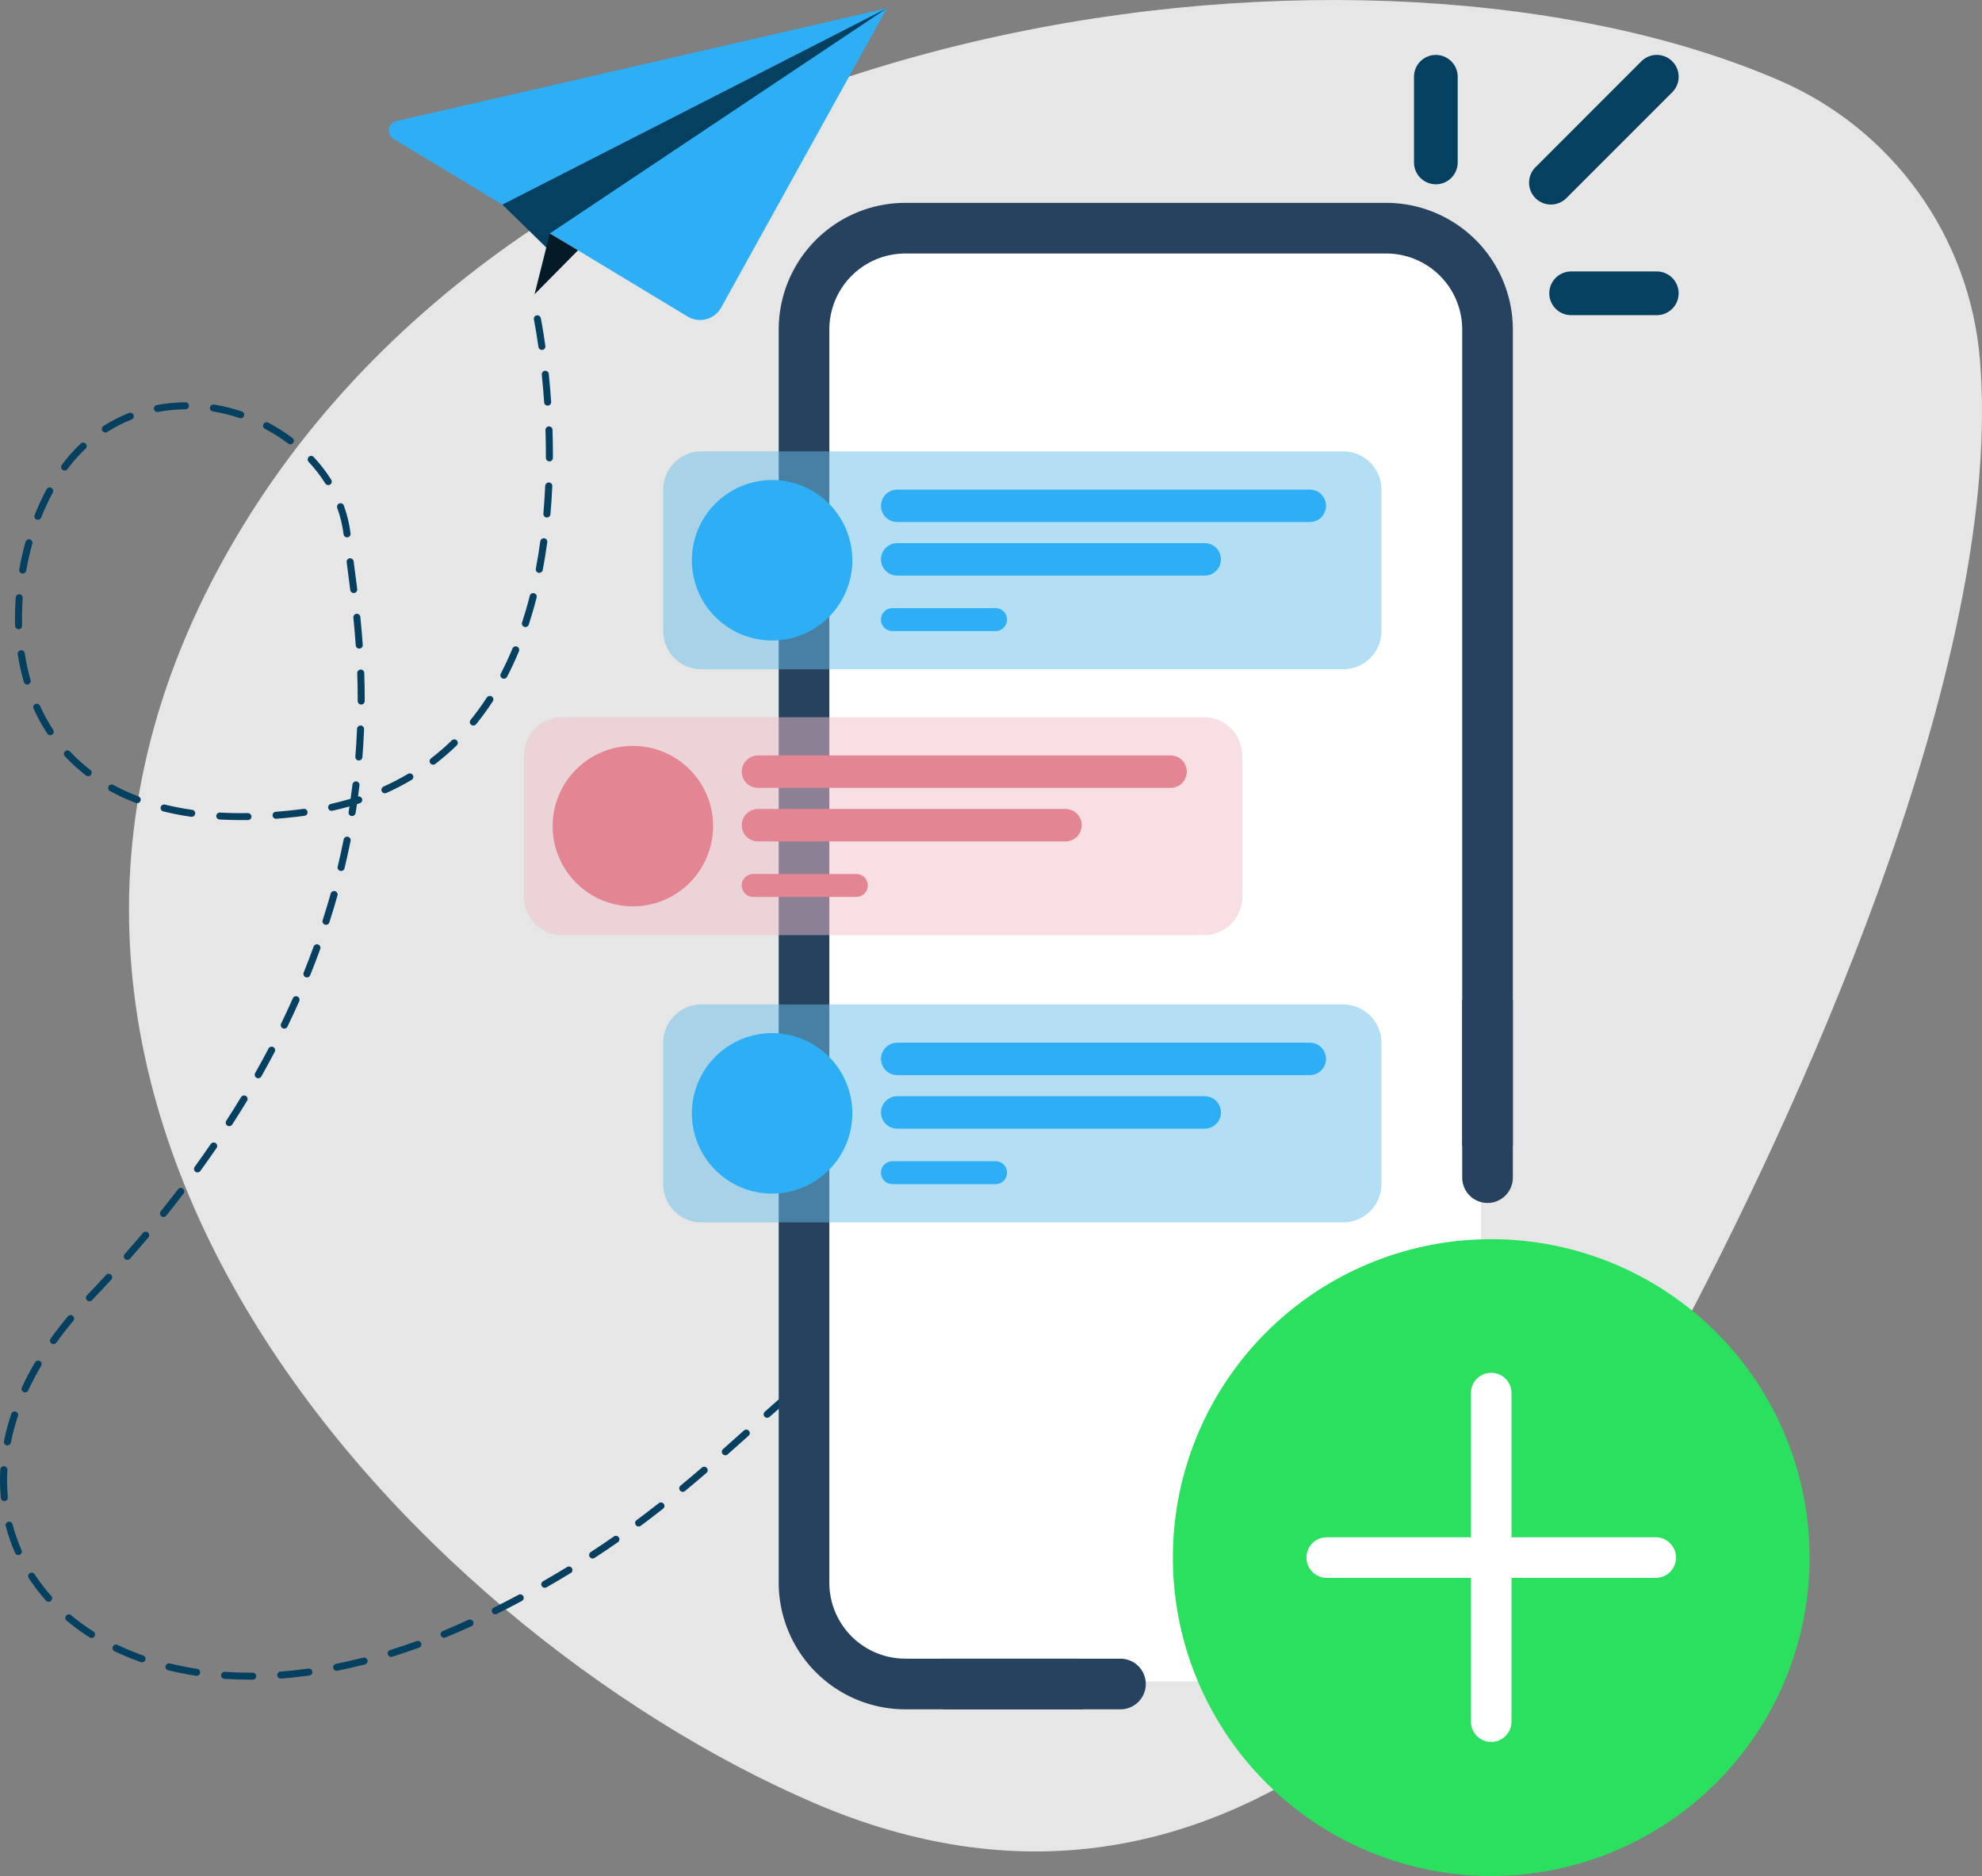 <svg xmlns="http://www.w3.org/2000/svg" xmlns:xlink="http://www.w3.org/1999/xlink" width="183.192" height="173.371" viewBox="0 0 183.192 173.371">
  <rect x="0" y="0" width="183.192" height="173.371" fill="#808080" stroke="none"/>
  <defs>
    <clipPath id="clip-path">
      <rect id="Rectangle_31690" data-name="Rectangle 31690" width="171.27" height="171.1" fill="#e6e6e6"/>
    </clipPath>
    <clipPath id="clip-path-2">
      <path id="Path_62256" data-name="Path 62256" d="M154.058,122.639c12.118-22.984,29.672-62.744,27.4-89.511A30.883,30.883,0,0,0,162.878,7.407C125.655-8.653,51.611-.074,21.542,47.6c-33.219,52.663,14.795,102.972,52.186,119.029S138.279,152.567,154.058,122.639Z" transform="translate(-10.388 0.004)" fill="#e6e6e6" clip-rule="evenodd"/>
    </clipPath>
    <clipPath id="clip-path-3">
      <path id="Path_62258" data-name="Path 62258" d="M20.434,453.71a.324.324,0,0,0,.3.345c.78.053,1.583.08,2.387.08h.238a.323.323,0,1,0,0-.647h0c-.871.005-1.736-.021-2.577-.078h-.019a.326.326,0,0,0-.328.3m8.069-.6c-.859.12-1.723.213-2.567.276a.323.323,0,0,0,.024.646h.025c.858-.065,1.736-.159,2.608-.281a.323.323,0,1,0-.09-.64m-13.2-.234a.323.323,0,0,0,.238.391c.836.2,1.7.375,2.581.508a.319.319,0,0,0,.049,0,.323.323,0,0,0,.048-.643c-.858-.13-1.707-.3-2.524-.5a.327.327,0,0,0-.394.237m18.267-.771c-.841.215-1.689.408-2.52.574a.323.323,0,0,0,.128.634c.843-.168,1.7-.363,2.555-.581a.323.323,0,0,0-.081-.636.329.329,0,0,0-.081.01m-23.139-1.025a.322.322,0,0,0,.152.432,24.3,24.3,0,0,0,2.435,1.006.326.326,0,0,0,.415-.2.323.323,0,0,0-.2-.413,23.669,23.669,0,0,1-2.369-.979.326.326,0,0,0-.435.151m28.078-.5c-.816.3-1.64.572-2.451.824a.323.323,0,0,0,.1.632.326.326,0,0,0,.1-.015c.821-.254,1.655-.535,2.48-.834a.323.323,0,1,0-.223-.607m4.784-1.968c-.788.363-1.586.711-2.371,1.035a.324.324,0,0,0,.249.6c.794-.327,1.6-.678,2.4-1.045a.322.322,0,0,0,.158-.429.327.327,0,0,0-.432-.157m-37.182-.388a.322.322,0,0,0,.038.455,20.151,20.151,0,0,0,2.128,1.558.327.327,0,0,0,.45-.1.322.322,0,0,0-.1-.447,19.487,19.487,0,0,1-2.059-1.507.327.327,0,0,0-.459.038m41.813-1.923c-.751.4-1.524.8-2.3,1.187a.322.322,0,0,0-.144.434.326.326,0,0,0,.437.144c.779-.389,1.558-.792,2.314-1.2a.322.322,0,0,0,.132-.438.327.327,0,0,0-.441-.132m-45.177-2a.322.322,0,0,0-.1.447,17.316,17.316,0,0,0,1.6,2.095.327.327,0,0,0,.459.027.322.322,0,0,0,.027-.456A16.656,16.656,0,0,1,3.2,444.392a.327.327,0,0,0-.45-.1m49.666-.567c-.73.446-1.479.888-2.226,1.315a.322.322,0,0,0-.12.441.327.327,0,0,0,.444.119c.752-.43,1.507-.875,2.242-1.324a.322.322,0,0,0,.107-.445.327.327,0,0,0-.448-.106M56.74,440.9c-.7.491-1.424.977-2.142,1.445a.322.322,0,0,0-.093.448.327.327,0,0,0,.451.092c.723-.472,1.449-.962,2.158-1.456a.322.322,0,0,0,.079-.45.327.327,0,0,0-.453-.079M.763,439.542a.323.323,0,0,0-.234.394,16.271,16.271,0,0,0,.866,2.49.326.326,0,0,0,.429.166.322.322,0,0,0,.167-.426,15.633,15.633,0,0,1-.831-2.391.325.325,0,0,0-.4-.232m60.127-1.717c-.683.537-1.373,1.064-2.053,1.569a.322.322,0,0,0-.066.452.327.327,0,0,0,.455.066c.684-.508,1.38-1.039,2.067-1.58a.322.322,0,0,0,.053-.454.327.327,0,0,0-.457-.053m3.987-3.291c-.692.6-1.338,1.141-1.975,1.668a.322.322,0,0,0-.042.455.327.327,0,0,0,.458.042c.641-.53,1.29-1.078,1.985-1.677a.322.322,0,0,0,.033-.456.327.327,0,0,0-.459-.032M.029,434.71c-.019.34-.029.683-.029,1.02,0,.539.025,1.081.075,1.61a.325.325,0,0,0,.324.293H.43a.324.324,0,0,0,.294-.352c-.048-.51-.072-1.031-.072-1.55,0-.325.01-.656.028-.983a.324.324,0,0,0-.306-.341H.351a.323.323,0,0,0-.322.3m68.728-3.6q-.952.852-1.933,1.724a.322.322,0,0,0-.026.457.327.327,0,0,0,.46.026q.985-.872,1.936-1.726a.322.322,0,0,0,.024-.456.326.326,0,0,0-.46-.024M1.044,429.566A20.959,20.959,0,0,0,.366,432.1a.323.323,0,0,0,.256.38.331.331,0,0,0,.064.006.325.325,0,0,0,.319-.26,20.288,20.288,0,0,1,.657-2.459.323.323,0,0,0-.206-.409.327.327,0,0,0-.412.2m71.6-1.9c-.585.5-1.206,1.047-1.953,1.711a.322.322,0,0,0-.026.456.327.327,0,0,0,.459.026c.745-.661,1.363-1.2,1.945-1.7a.322.322,0,0,0,.033-.456.327.327,0,0,0-.459-.033m-69.4-2.856c-.452.765-.864,1.545-1.223,2.318a.322.322,0,0,0,.159.429.326.326,0,0,0,.432-.158c.35-.754.752-1.515,1.193-2.261a.324.324,0,0,0-.28-.487.326.326,0,0,0-.281.16m73.443-.424c-.667.5-1.336,1.029-2.044,1.606a.322.322,0,0,0-.045.455.327.327,0,0,0,.458.045c.7-.572,1.364-1.093,2.025-1.591a.322.322,0,0,0,.062-.453.327.327,0,0,0-.456-.062m4.31-2.933c-.728.441-1.466.916-2.193,1.412a.322.322,0,0,0-.084.449.327.327,0,0,0,.453.083c.718-.489,1.446-.958,2.164-1.393a.322.322,0,0,0,.109-.444.326.326,0,0,0-.447-.108m-74.714-.9c-.57.679-1.111,1.374-1.606,2.066a.322.322,0,0,0,.077.451A.327.327,0,0,0,5.2,423c.486-.678,1.016-1.36,1.576-2.026a.322.322,0,0,0-.041-.455.327.327,0,0,0-.458.041m79.329-1.536c-.791.36-1.58.747-2.344,1.151a.322.322,0,0,0-.135.437.327.327,0,0,0,.44.134c.753-.4,1.53-.779,2.309-1.133a.324.324,0,0,0-.271-.588m4.866-1.89c-.833.273-1.661.568-2.459.878a.323.323,0,0,0,.118.625.327.327,0,0,0,.118-.022c.788-.305,1.6-.6,2.427-.866a.323.323,0,0,0-.1-.63.327.327,0,0,0-.1.016m-80.673-.4c-.578.627-1.174,1.262-1.772,1.885a.322.322,0,0,0,.011.457.327.327,0,0,0,.46-.011c.6-.627,1.2-1.265,1.781-1.9a.322.322,0,0,0-.021-.457.327.327,0,0,0-.46.021m85.705-.984c-.861.2-1.713.41-2.532.634a.323.323,0,0,0,.173.623c.81-.222,1.653-.434,2.5-.628a.323.323,0,0,0-.073-.638.327.327,0,0,0-.073.008m-82.286-2.9c-.549.651-1.117,1.31-1.688,1.958a.322.322,0,0,0,.03.456.327.327,0,0,0,.459-.03c.574-.652,1.146-1.314,1.7-1.969a.322.322,0,0,0-.041-.455.327.327,0,0,0-.458.04m3.236-4.03c-.517.676-1.053,1.36-1.594,2.034a.322.322,0,0,0,.051.454.327.327,0,0,0,.457-.051c.544-.678,1.084-1.366,1.6-2.046a.322.322,0,0,0-.062-.453.327.327,0,0,0-.456.062m3.03-4.183c-.481.7-.981,1.412-1.488,2.111a.322.322,0,0,0,.074.451.327.327,0,0,0,.454-.074c.51-.7,1.013-1.418,1.5-2.125a.322.322,0,0,0-.086-.449.327.327,0,0,0-.452.086m2.8-4.338c-.44.727-.9,1.464-1.368,2.188a.324.324,0,0,0,.274.5.326.326,0,0,0,.274-.149c.471-.73.934-1.471,1.378-2.2a.322.322,0,0,0-.111-.444.327.327,0,0,0-.447.11m2.537-4.492c-.395.752-.81,1.514-1.234,2.265a.322.322,0,0,0,.125.44.327.327,0,0,0,.443-.124c.428-.757.846-1.525,1.244-2.283a.322.322,0,0,0-.138-.436.326.326,0,0,0-.439.137m2.247-4.64c-.345.778-.71,1.565-1.085,2.338a.322.322,0,0,0,.152.431.326.326,0,0,0,.434-.151c.378-.78.746-1.573,1.094-2.358a.325.325,0,0,0-.3-.454.326.326,0,0,0-.3.193m1.926-4.779c-.29.8-.6,1.609-.921,2.406a.323.323,0,0,0,.181.42.326.326,0,0,0,.423-.18c.324-.8.637-1.62.929-2.427a.325.325,0,0,0-.612-.219m1.578-4.9c-.231.82-.481,1.649-.743,2.465a.323.323,0,0,0,.211.406.326.326,0,0,0,.409-.209c.265-.824.518-1.661.751-2.488a.323.323,0,0,0-.226-.4.329.329,0,0,0-.087-.012.325.325,0,0,0-.314.236m1.2-5c-.167.836-.354,1.681-.554,2.514a.325.325,0,0,0,.633.15c.2-.84.39-1.694.56-2.538a.323.323,0,0,0-.256-.38.327.327,0,0,0-.383.254M19.989,374.3a.324.324,0,0,0,.307.341c.652.036,1.328.055,2.009.055q.3,0,.615,0a.324.324,0,0,0,.32-.329.328.328,0,0,0-.331-.318c-.884.014-1.746,0-2.577-.049h-.02a.323.323,0,0,0-.324.305m8.071-.646q-.342.047-.69.087c-.635.074-1.267.135-1.88.182a.323.323,0,0,0,.025.645h.025c.621-.048,1.262-.11,1.9-.184q.355-.041.7-.089a.323.323,0,0,0-.045-.644l-.044,0m-13.2-.157a.323.323,0,0,0,.237.392,26.247,26.247,0,0,0,2.585.5.314.314,0,0,0,.046,0,.323.323,0,0,0,.046-.643,25.57,25.57,0,0,1-2.52-.484.326.326,0,0,0-.394.236m-4.812-1.926a.322.322,0,0,0,.128.439,19.133,19.133,0,0,0,2.4,1.1.326.326,0,0,0,.42-.187.323.323,0,0,0-.188-.417,18.466,18.466,0,0,1-2.32-1.061.327.327,0,0,0-.442.127m22.543-.173c-.053.44-.11.882-.173,1.324-.594.177-1.206.337-1.826.476a.323.323,0,1,0,.144.631c.534-.12,1.062-.255,1.579-.4q-.04.261-.081.521a.323.323,0,0,0,.27.37.329.329,0,0,0,.052,0,.325.325,0,0,0,.321-.273q.066-.413.127-.829l.266-.086a.323.323,0,0,0,.207-.408.326.326,0,0,0-.373-.216q.071-.519.132-1.035a.324.324,0,0,0-.285-.359l-.039,0a.324.324,0,0,0-.323.285m5.135-.978a22.594,22.594,0,0,1-2.27,1.177.323.323,0,0,0,.134.618.327.327,0,0,0,.134-.029,23.3,23.3,0,0,0,2.336-1.211.322.322,0,0,0,.112-.443.327.327,0,0,0-.446-.112m-31.7-2.087a.322.322,0,0,0-.018.457,15.984,15.984,0,0,0,1.956,1.779.324.324,0,1,0,.4-.511,15.335,15.335,0,0,1-1.876-1.707.327.327,0,0,0-.46-.018m35.75-1.014a21.61,21.61,0,0,1-1.93,1.671.322.322,0,0,0-.059.453.327.327,0,0,0,.457.059,22.284,22.284,0,0,0,1.988-1.721.322.322,0,0,0,0-.457.327.327,0,0,0-.46,0M33,366.27c-.035.856-.087,1.72-.155,2.569a.324.324,0,0,0,.3.348h.026a.325.325,0,0,0,.324-.3c.069-.857.122-1.73.157-2.594a.324.324,0,0,0-.312-.336h-.013a.325.325,0,0,0-.325.31m-29.736-2.3a.322.322,0,0,0-.164.427,16.722,16.722,0,0,0,1.27,2.312.327.327,0,0,0,.45.094.322.322,0,0,0,.094-.447,16.087,16.087,0,0,1-1.221-2.223.326.326,0,0,0-.43-.163m41.732-.6a24.118,24.118,0,0,1-1.5,2.065.322.322,0,0,0,.048.455.327.327,0,0,0,.458-.048,24.733,24.733,0,0,0,1.545-2.12.324.324,0,0,0-.273-.5.325.325,0,0,0-.274.148m-11.667-2.582a.324.324,0,0,0-.314.334c.027.8.041,1.6.041,2.392v.182a.324.324,0,0,0,.324.324h0a.324.324,0,0,0,.325-.322v-.184c0-.795-.014-1.607-.042-2.414a.324.324,0,0,0-.327-.312h-.009M1.912,359a.324.324,0,0,0-.273.368A20.377,20.377,0,0,0,2.2,361.93a.325.325,0,0,0,.626-.177,19.73,19.73,0,0,1-.539-2.485.325.325,0,0,0-.321-.275.321.321,0,0,0-.05,0m45.452-.155c-.333.8-.7,1.582-1.081,2.321a.322.322,0,0,0,.14.436.326.326,0,0,0,.439-.139c.393-.755.765-1.553,1.1-2.372a.323.323,0,0,0-.177-.422.326.326,0,0,0-.425.176m-14.411-3.21a.324.324,0,0,0-.292.354c.089.887.161,1.727.219,2.567a.325.325,0,0,0,.324.3h.023a.324.324,0,0,0,.3-.345c-.059-.847-.131-1.693-.221-2.587a.326.326,0,0,0-.324-.291l-.032,0m-31.5-1.5c-.044.607-.067,1.219-.067,1.818,0,.267,0,.537.013.8a.324.324,0,0,0,.325.312h.011a.324.324,0,0,0,.314-.334c-.009-.258-.013-.521-.013-.78,0-.583.022-1.179.065-1.771a.324.324,0,0,0-.3-.346H1.781a.325.325,0,0,0-.326.3m47.514-.161c-.214.842-.455,1.671-.715,2.465a.325.325,0,0,0,.619.2c.264-.807.509-1.65.727-2.506a.323.323,0,0,0-.236-.393.326.326,0,0,0-.4.234M32.323,350.5a.324.324,0,0,0-.282.361q.052.4.109.837c.07.539.146,1.116.221,1.728a.325.325,0,0,0,.323.284l.04,0a.324.324,0,0,0,.283-.36c-.076-.613-.151-1.191-.222-1.732q-.056-.434-.108-.835a.324.324,0,0,0-.322-.283l-.042,0M2.361,348.98c-.235.836-.431,1.695-.582,2.553a.323.323,0,0,0,.264.374.326.326,0,0,0,.377-.263c.148-.837.339-1.675.568-2.49a.325.325,0,0,0-.627-.174m47.578-.053c-.118.861-.257,1.715-.414,2.537a.323.323,0,0,0,.259.378.336.336,0,0,0,.061.006.325.325,0,0,0,.319-.263c.159-.833.3-1.7.42-2.571a.324.324,0,0,0-.279-.364l-.043,0a.325.325,0,0,0-.323.28m-18.57-3.5a.323.323,0,0,0-.2.414,11.1,11.1,0,0,1,.585,2.438.325.325,0,0,0,.323.285l.04,0a.324.324,0,0,0,.284-.36,11.746,11.746,0,0,0-.619-2.58.326.326,0,0,0-.416-.195M4.306,344.116A22.683,22.683,0,0,0,3.2,346.5a.323.323,0,0,0,.183.42.329.329,0,0,0,.12.023.326.326,0,0,0,.3-.2,22.027,22.027,0,0,1,1.075-2.313.322.322,0,0,0-.133-.438.327.327,0,0,0-.441.132m46.088-.314c-.039.867-.1,1.731-.169,2.569a.324.324,0,0,0,.3.35h.029a.325.325,0,0,0,.324-.3c.074-.847.132-1.721.171-2.6a.324.324,0,0,0-.311-.337h-.011a.326.326,0,0,0-.328.309M28.54,341.13a.322.322,0,0,0-.017.457,13.239,13.239,0,0,1,1.544,2,.327.327,0,0,0,.448.1.322.322,0,0,0,.1-.445,13.9,13.9,0,0,0-1.619-2.1.327.327,0,0,0-.46-.017M7.467,339.9q-.159.149-.316.3a14.456,14.456,0,0,0-1.44,1.678.324.324,0,0,0,.262.514.326.326,0,0,0,.263-.132,13.8,13.8,0,0,1,1.375-1.6q.15-.149.3-.292a.322.322,0,0,0,.014-.457.327.327,0,0,0-.46-.014m43.268-1.585a.324.324,0,0,0-.315.334c.024.757.037,1.517.037,2.261q0,.156,0,.314a.324.324,0,0,0,.324.325h0a.324.324,0,0,0,.325-.322q0-.159,0-.316c0-.75-.013-1.518-.037-2.282a.324.324,0,0,0-.321-.313h-.015M24.349,338.1a.322.322,0,0,0,.136.437,15.7,15.7,0,0,1,2.15,1.359.324.324,0,1,0,.393-.515,16.361,16.361,0,0,0-2.239-1.415.327.327,0,0,0-.44.135m-12.421-1.033a13.909,13.909,0,0,0-2.367,1.21.322.322,0,0,0-.1.447.327.327,0,0,0,.45.1,13.241,13.241,0,0,1,2.256-1.153.323.323,0,0,0-.12-.624.327.327,0,0,0-.12.023m7.475-.517a.323.323,0,0,0,.268.372,15.848,15.848,0,0,1,2.472.615.326.326,0,0,0,.413-.2.323.323,0,0,0-.2-.41,16.5,16.5,0,0,0-2.574-.641.333.333,0,0,0-.054,0,.324.324,0,0,0-.32.271m-2.273-.475a14.811,14.811,0,0,0-2.646.254.323.323,0,1,0,.122.635,14.154,14.154,0,0,1,2.529-.243.323.323,0,1,0,0-.647Zm33.233-2.914a.324.324,0,0,0-.291.354c.087.848.161,1.712.219,2.567a.325.325,0,0,0,.324.3h.022a.324.324,0,0,0,.3-.344c-.058-.863-.133-1.734-.22-2.589a.324.324,0,0,0-.323-.29l-.034,0m-.762-5.12a.324.324,0,0,0-.254.381c0,.009.195.952.416,2.535a.325.325,0,0,0,.322.279.339.339,0,0,0,.045,0,.324.324,0,0,0,.277-.365c-.225-1.605-.415-2.537-.423-2.576a.325.325,0,0,0-.319-.259.33.33,0,0,0-.065.007" transform="translate(0 -328.032)" fill="#054060"/>
    </clipPath>
    <clipPath id="clip-path-4">
      <rect id="Rectangle_31695" data-name="Rectangle 31695" width="172.192" height="171.1" fill="none"/>
    </clipPath>
    <clipPath id="clip-path-5">
      <rect id="Rectangle_31720" data-name="Rectangle 31720" width="67.855" height="139.219" fill="none"/>
    </clipPath>
    <clipPath id="clip-path-6">
      <rect id="Rectangle_31706" data-name="Rectangle 31706" width="66.388" height="20.143" fill="#6abdea"/>
    </clipPath>
    <clipPath id="clip-path-7">
      <path id="Path_62276" data-name="Path 62276" d="M837.738,784.088H897.05a3.538,3.538,0,0,1,3.538,3.538v13.067a3.538,3.538,0,0,1-3.538,3.538H837.738a3.538,3.538,0,0,1-3.538-3.538V787.626a3.538,3.538,0,0,1,3.538-3.538" transform="translate(-834.2 -784.088)" fill="#6abdea" clip-rule="evenodd"/>
    </clipPath>
    <clipPath id="clip-path-8">
      <path id="Path_62277" data-name="Path 62277" d="M859.7,817.026a7.416,7.416,0,1,0,7.416-7.422,7.419,7.419,0,0,0-7.416,7.422" transform="translate(-859.697 -809.605)" fill="#2daef5"/>
    </clipPath>
    <clipPath id="clip-path-9">
      <path id="Path_62278" data-name="Path 62278" d="M1029.482,818.111a1.5,1.5,0,0,0,0,3h38.136a1.5,1.5,0,0,0,0-3Z" transform="translate(-1027.98 -818.111)" fill="#2daef5"/>
    </clipPath>
    <clipPath id="clip-path-10">
      <path id="Path_62279" data-name="Path 62279" d="M1029.482,865.742a1.5,1.5,0,0,0,0,3h28.425a1.5,1.5,0,0,0,0-3Z" transform="translate(-1027.98 -865.742)" fill="#2daef5"/>
    </clipPath>
    <clipPath id="clip-path-11">
      <rect id="Rectangle_31712" data-name="Rectangle 31712" width="11.653" height="2.12" fill="#2daef5"/>
    </clipPath>
    <clipPath id="clip-path-12">
      <path id="Path_62280" data-name="Path 62280" d="M1029.04,923.58h9.533a1.06,1.06,0,0,1,0,2.12h-9.533a1.06,1.06,0,0,1,0-2.12" transform="translate(-1027.98 -923.58)" fill="#2daef5" clip-rule="evenodd"/>
    </clipPath>
    <clipPath id="clip-path-20">
      <rect id="Rectangle_31706-3" data-name="Rectangle 31706" width="66.388" height="20.143" fill="#ccc"/>
    </clipPath>
    <clipPath id="clip-path-21">
      <path id="Path_62276-3" data-name="Path 62276" d="M837.738,784.088H897.05a3.538,3.538,0,0,1,3.538,3.538v13.067a3.538,3.538,0,0,1-3.538,3.538H837.738a3.538,3.538,0,0,1-3.538-3.538V787.626a3.538,3.538,0,0,1,3.538-3.538" transform="translate(-834.2 -784.088)" fill="#f1bfc9" clip-rule="evenodd"/>
    </clipPath>
    <clipPath id="clip-path-22">
      <path id="Path_62277-3" data-name="Path 62277" d="M859.7,817.026a7.416,7.416,0,1,0,7.416-7.422,7.419,7.419,0,0,0-7.416,7.422" transform="translate(-859.697 -809.605)" fill="#e48593"/>
    </clipPath>
    <clipPath id="clip-path-23">
      <path id="Path_62278-3" data-name="Path 62278" d="M1029.482,818.111a1.5,1.5,0,0,0,0,3h38.136a1.5,1.5,0,0,0,0-3Z" transform="translate(-1027.98 -818.111)" fill="#e48593"/>
    </clipPath>
    <clipPath id="clip-path-24">
      <path id="Path_62279-3" data-name="Path 62279" d="M1029.482,865.742a1.5,1.5,0,0,0,0,3h28.425a1.5,1.5,0,0,0,0-3Z" transform="translate(-1027.98 -865.742)" fill="#e48593"/>
    </clipPath>
    <clipPath id="clip-path-25">
      <rect id="Rectangle_31712-3" data-name="Rectangle 31712" width="11.653" height="2.12" fill="#e48593"/>
    </clipPath>
    <clipPath id="clip-path-26">
      <path id="Path_62280-3" data-name="Path 62280" d="M1029.04,923.58h9.533a1.06,1.06,0,0,1,0,2.12h-9.533a1.06,1.06,0,0,1,0-2.12" transform="translate(-1027.98 -923.58)" fill="#e48593" clip-rule="evenodd"/>
    </clipPath>
    <clipPath id="clip-path-27">
      <path id="Path_62270" data-name="Path 62270" d="M523.211,221.228l4.33-5.577-7.306-2.706Z" transform="translate(-520.234 -212.946)" fill="none"/>
    </clipPath>
    <clipPath id="clip-path-28">
      <path id="Path_62271" data-name="Path 62271" d="M402.644,19.063a.893.893,0,0,0-.262,1.634l27.19,16.424a2.227,2.227,0,0,0,3.1-.828L447.99,8.635Z" transform="translate(-401.951 -8.635)" fill="#2daef5"/>
    </clipPath>
    <clipPath id="clip-path-29">
      <path id="Path_62272" data-name="Path 62272" d="M520.268,26.775l5.108,5-.728-2.332L555.8,8.635Z" transform="translate(-520.268 -8.635)" fill="none"/>
    </clipPath>
    <clipPath id="clip-path-30">
      <path id="Path_62273" data-name="Path 62273" d="M553.761,248.57l4.015-4.058-2.609-1.56Z" transform="translate(-553.761 -242.952)" fill="#031a27"/>
    </clipPath>
  </defs>
  <g id="Group_78008" data-name="Group 78008" transform="translate(-1284.904 -370.142)">
    <g id="Group_78005" data-name="Group 78005" transform="translate(1295.904 370.143)">
      <g id="Group_77980" data-name="Group 77980">
        <g id="Group_77933" data-name="Group 77933" transform="translate(0 0)">
          <g id="Group_78004" data-name="Group 78004">
            <g id="Group_77926" data-name="Group 77926" transform="translate(0.922 0)">
              <g id="Group_77925" data-name="Group 77925">
                <g id="Group_77924" data-name="Group 77924" clip-path="url(#clip-path)">
                  <g id="Group_77923" data-name="Group 77923" transform="translate(0 0)">
                    <g id="Group_77922" data-name="Group 77922" clip-path="url(#clip-path-2)">
                      <rect id="Rectangle_31689" data-name="Rectangle 31689" width="270.67" height="271.434" transform="matrix(0.607, -0.795, 0.795, 0.607, -114.366, 112.176)" fill="#e6e6e6"/>
                    </g>
                  </g>
                </g>
              </g>
            </g>
          </g>
        </g>
        <g id="Group_77935" data-name="Group 77935" transform="translate(-11 29.125)">
          <g id="Group_77934" data-name="Group 77934" clip-path="url(#clip-path-3)">
            <rect id="Rectangle_31694" data-name="Rectangle 31694" width="95.937" height="126.103" transform="translate(0 0)" fill="#054060"/>
          </g>
        </g>
        <g id="Group_77937" data-name="Group 77937" transform="translate(0 0)">
          <g id="Group_77936" data-name="Group 77936" clip-path="url(#clip-path-4)">
            <path id="Path_62269" data-name="Path 62269" d="M1375.143,585.025v7.429h.09s.271-.09.271-.272l-.271-7.157Z" transform="translate(-1253.049 -533.083)" fill="#6b6e71"/>
            <g id="Group_78001" data-name="Group 78001" transform="translate(-6.637 -10.11)">
              <path id="Path_62267" data-name="Path 62267" d="M759.069,481.6H806.24a7.786,7.786,0,0,0,7.721-7.764V355.669a8.4,8.4,0,0,0-8.356-8.4H761.713c-7.622.125-9.731,4.361-9.731,9.785V474.472a7.107,7.107,0,0,0,7.087,7.126" transform="translate(-681.433 -316.098)" fill="#fff"/>
              <g id="Group_77996" data-name="Group 77996" transform="translate(67.611 28.858)">
                <g id="Group_77996-2" data-name="Group 77996" clip-path="url(#clip-path-5)">
                  <path id="Path_62289" data-name="Path 62289" d="M0,109c0,.032,0,.061,0,.092C0,109.061,0,109.03,0,109Z" transform="translate(0 18.52)" fill="#27425f"/>
                  <path id="Path_62290" data-name="Path 62290" d="M0,10.007H0c0-.019,0-.037,0-.056,0,.019,0,.037,0,.056" transform="translate(0 1.691)" fill="#27425f"/>
                  <path id="Path_62291" data-name="Path 62291" d="M58,10.007c0-.019,0-.037,0-.056C58,9.97,58,9.988,58,10.007Z" transform="translate(9.854 1.691)" fill="#27425f"/>
                  <path id="Path_62292" data-name="Path 62292" d="M54.63,0a11.833,11.833,0,0,1,1.194.061A11.5,11.5,0,0,0,54.63,0H10.173A11.5,11.5,0,0,0,8.979.061,11.833,11.833,0,0,1,10.173,0Z" transform="translate(1.526)" fill="#27425f"/>
                  <path id="Path_62293" data-name="Path 62293" d="M10.174,119.009a11.873,11.873,0,0,1-1.2-.061,11.542,11.542,0,0,0,1.2.061h0Z" transform="translate(1.525 20.21)" fill="#27425f"/>
                  <path id="Path_62294" data-name="Path 62294" d="M28.164,139.219c-.26-1.534-.526-4.68-.526-4.68H11.7A7.027,7.027,0,0,1,4.68,127.52V11.7A7.027,7.027,0,0,1,11.7,4.68H56.156A7.027,7.027,0,0,1,63.175,11.7V87.172a22.74,22.74,0,0,0,4.68-.007V11.7c0-.019,0-.037,0-.056A11.714,11.714,0,0,0,57.35.061,11.833,11.833,0,0,0,56.156,0H11.7A11.868,11.868,0,0,0,10.5.061,11.713,11.713,0,0,0,0,11.643c0,.019,0,.037,0,.056V127.52c0,.032,0,.062,0,.092a11.717,11.717,0,0,0,10.5,11.546,11.873,11.873,0,0,0,1.2.061Z" fill="#27425f"/>
                </g>
              </g>
              <path id="Rectangle_31721" data-name="Rectangle 31721" d="M0,0H16.379a2.34,2.34,0,0,1,2.34,2.34v0a2.34,2.34,0,0,1-2.34,2.34H0a0,0,0,0,1,0,0V0A0,0,0,0,1,0,0Z" transform="translate(82.82 163.398)" fill="#27425f"/>
              <path id="Rectangle_31722" data-name="Rectangle 31722" d="M0,0H16.379a2.34,2.34,0,0,1,2.34,2.34v0a2.34,2.34,0,0,1-2.34,2.34H0a0,0,0,0,1,0,0V0A0,0,0,0,1,0,0Z" transform="translate(135.466 102.562) rotate(90)" fill="#27425f"/>
              <g id="Group_77998" data-name="Group 77998" transform="translate(56.934 51.821)">
                <g id="Group_77986" data-name="Group 77986" opacity="0.5">
                  <g id="Group_77953" data-name="Group 77953">
                    <g id="Group_77952" data-name="Group 77952" clip-path="url(#clip-path-6)">
                      <g id="Group_77951" data-name="Group 77951" transform="translate(0 0)">
                        <g id="Group_77950" data-name="Group 77950" clip-path="url(#clip-path-7)">
                          <rect id="Rectangle_31705" data-name="Rectangle 31705" width="53.799" height="66.314" transform="translate(-9.334 13.855) rotate(-56.032)" fill="#6abdea"/>
                        </g>
                      </g>
                    </g>
                  </g>
                </g>
                <g id="Group_77958" data-name="Group 77958" transform="translate(2.648 2.651)">
                  <g id="Group_77957" data-name="Group 77957" clip-path="url(#clip-path-8)">
                    <rect id="Rectangle_31708" data-name="Rectangle 31708" width="20.597" height="20.594" transform="translate(-6.878 10.209) rotate(-56.032)" fill="#2daef5"/>
                  </g>
                </g>
                <g id="Group_77982" data-name="Group 77982" transform="translate(20.127 3.534)">
                  <g id="Group_77960" data-name="Group 77960">
                    <g id="Group_77959" data-name="Group 77959" clip-path="url(#clip-path-9)">
                      <rect id="Rectangle_31709" data-name="Rectangle 31709" width="25.477" height="35.797" transform="matrix(0.559, -0.829, 0.829, 0.559, -1.392, 2.066)" fill="#2daef5"/>
                    </g>
                  </g>
                  <g id="Group_77962" data-name="Group 77962" transform="translate(0 4.948)">
                    <g id="Group_77961" data-name="Group 77961" clip-path="url(#clip-path-10)">
                      <rect id="Rectangle_31710" data-name="Rectangle 31710" width="20.051" height="27.743" transform="translate(-1.392 2.066) rotate(-56.032)" fill="#2daef5"/>
                    </g>
                  </g>
                  <g id="Group_77984" data-name="Group 77984" transform="translate(0 10.955)" style="mix-blend-mode: normal;isolation: isolate">
                    <g id="Group_77966" data-name="Group 77966">
                      <g id="Group_77965" data-name="Group 77965" clip-path="url(#clip-path-11)">
                        <g id="Group_77964" data-name="Group 77964" transform="translate(0 0)">
                          <g id="Group_77963" data-name="Group 77963" clip-path="url(#clip-path-12)">
                            <rect id="Rectangle_31711" data-name="Rectangle 31711" width="8.27" height="10.849" transform="translate(-0.983 1.458) rotate(-56.032)" fill="#2daef5"/>
                          </g>
                        </g>
                      </g>
                    </g>
                  </g>
                </g>
              </g>
              <g id="Group_77999" data-name="Group 77999" transform="translate(56.934 102.935)">
                <g id="Group_77986-2" data-name="Group 77986" transform="translate(0 0)" opacity="0.5">
                  <g id="Group_77953-2" data-name="Group 77953">
                    <g id="Group_77952-2" data-name="Group 77952" clip-path="url(#clip-path-6)">
                      <g id="Group_77951-2" data-name="Group 77951" transform="translate(0 0)">
                        <g id="Group_77950-2" data-name="Group 77950" clip-path="url(#clip-path-7)">
                          <rect id="Rectangle_31705-2" data-name="Rectangle 31705" width="53.799" height="66.314" transform="translate(-9.334 13.855) rotate(-56.032)" fill="#6abdea"/>
                        </g>
                      </g>
                    </g>
                  </g>
                </g>
                <g id="Group_77958-2" data-name="Group 77958" transform="translate(2.648 2.651)">
                  <g id="Group_77957-2" data-name="Group 77957" clip-path="url(#clip-path-8)">
                    <rect id="Rectangle_31708-2" data-name="Rectangle 31708" width="20.597" height="20.594" transform="translate(-6.878 10.209) rotate(-56.032)" fill="#2daef5"/>
                  </g>
                </g>
                <g id="Group_77982-2" data-name="Group 77982" transform="translate(20.127 3.534)">
                  <g id="Group_77960-2" data-name="Group 77960">
                    <g id="Group_77959-2" data-name="Group 77959" clip-path="url(#clip-path-9)">
                      <rect id="Rectangle_31709-2" data-name="Rectangle 31709" width="25.477" height="35.797" transform="matrix(0.559, -0.829, 0.829, 0.559, -1.392, 2.066)" fill="#2daef5"/>
                    </g>
                  </g>
                  <g id="Group_77962-2" data-name="Group 77962" transform="translate(0 4.948)">
                    <g id="Group_77961-2" data-name="Group 77961" clip-path="url(#clip-path-10)">
                      <rect id="Rectangle_31710-2" data-name="Rectangle 31710" width="20.051" height="27.743" transform="translate(-1.392 2.066) rotate(-56.032)" fill="#2daef5"/>
                    </g>
                  </g>
                  <g id="Group_77984-2" data-name="Group 77984" transform="translate(0 10.955)" style="mix-blend-mode: normal;isolation: isolate">
                    <g id="Group_77966-2" data-name="Group 77966">
                      <g id="Group_77965-2" data-name="Group 77965" clip-path="url(#clip-path-11)">
                        <g id="Group_77964-2" data-name="Group 77964" transform="translate(0 0)">
                          <g id="Group_77963-2" data-name="Group 77963" clip-path="url(#clip-path-12)">
                            <rect id="Rectangle_31711-2" data-name="Rectangle 31711" width="8.27" height="10.849" transform="translate(-0.983 1.458) rotate(-56.032)" fill="#2daef5"/>
                          </g>
                        </g>
                      </g>
                    </g>
                  </g>
                </g>
              </g>
              <g id="Group_78000" data-name="Group 78000" transform="translate(44.065 76.39)">
                <g id="Group_77986-3" data-name="Group 77986" transform="translate(0 0)" opacity="0.5">
                  <g id="Group_77953-3" data-name="Group 77953">
                    <g id="Group_77952-3" data-name="Group 77952" clip-path="url(#clip-path-20)">
                      <g id="Group_77951-3" data-name="Group 77951" transform="translate(0 0)">
                        <g id="Group_77950-3" data-name="Group 77950" clip-path="url(#clip-path-21)">
                          <rect id="Rectangle_31705-3" data-name="Rectangle 31705" width="53.799" height="66.314" transform="translate(-9.334 13.855) rotate(-56.032)" fill="#f1bfc9"/>
                        </g>
                      </g>
                    </g>
                  </g>
                </g>
                <g id="Group_77958-3" data-name="Group 77958" transform="translate(2.648 2.651)">
                  <g id="Group_77957-3" data-name="Group 77957" clip-path="url(#clip-path-22)">
                    <rect id="Rectangle_31708-3" data-name="Rectangle 31708" width="20.597" height="20.594" transform="translate(-6.878 10.209) rotate(-56.032)" fill="#e48593"/>
                  </g>
                </g>
                <g id="Group_77982-3" data-name="Group 77982" transform="translate(20.127 3.534)">
                  <g id="Group_77960-3" data-name="Group 77960">
                    <g id="Group_77959-3" data-name="Group 77959" clip-path="url(#clip-path-23)">
                      <rect id="Rectangle_31709-3" data-name="Rectangle 31709" width="25.477" height="35.797" transform="matrix(0.559, -0.829, 0.829, 0.559, -1.392, 2.066)" fill="#e48593"/>
                    </g>
                  </g>
                  <g id="Group_77962-3" data-name="Group 77962" transform="translate(0 4.948)">
                    <g id="Group_77961-3" data-name="Group 77961" clip-path="url(#clip-path-24)">
                      <rect id="Rectangle_31710-3" data-name="Rectangle 31710" width="20.051" height="27.743" transform="translate(-1.392 2.066) rotate(-56.032)" fill="#e48593"/>
                    </g>
                  </g>
                  <g id="Group_77984-3" data-name="Group 77984" transform="translate(0 10.955)" style="mix-blend-mode: normal;isolation: isolate">
                    <g id="Group_77966-3" data-name="Group 77966">
                      <g id="Group_77965-3" data-name="Group 77965" clip-path="url(#clip-path-25)">
                        <g id="Group_77964-3" data-name="Group 77964" transform="translate(0 0)">
                          <g id="Group_77963-3" data-name="Group 77963" clip-path="url(#clip-path-26)">
                            <rect id="Rectangle_31711-3" data-name="Rectangle 31711" width="8.27" height="10.849" transform="translate(-0.983 1.458) rotate(-56.032)" fill="#e48593"/>
                          </g>
                        </g>
                      </g>
                    </g>
                  </g>
                </g>
              </g>
            </g>
          </g>
        </g>
        <g id="Group_77939" data-name="Group 77939" transform="translate(46.19 18.907)">
          <g id="Group_77938" data-name="Group 77938" clip-path="url(#clip-path-27)">
            <rect id="Rectangle_31696" data-name="Rectangle 31696" width="8.176" height="9.039" transform="matrix(0.994, -0.11, 0.11, 0.994, -0.909, 0.101)" fill="#054060"/>
          </g>
        </g>
        <g id="Group_78002" data-name="Group 78002">
          <g id="Group_77941" data-name="Group 77941" transform="translate(24.933 0.767)">
            <g id="Group_77940" data-name="Group 77940" clip-path="url(#clip-path-28)">
              <rect id="Rectangle_31697" data-name="Rectangle 31697" width="46.084" height="28.888" transform="translate(-0.046 0)" fill="#2daef5"/>
            </g>
          </g>
          <g id="Group_77943" data-name="Group 77943" transform="translate(35.438 0.767)">
            <g id="Group_77942" data-name="Group 77942" clip-path="url(#clip-path-29)">
              <rect id="Rectangle_31698" data-name="Rectangle 31698" width="28.395" height="38.707" transform="translate(-3.564 22.573) rotate(-81.027)" fill="#054060"/>
            </g>
          </g>
          <g id="Group_77945" data-name="Group 77945" transform="translate(38.411 21.571)">
            <g id="Group_77944" data-name="Group 77944" clip-path="url(#clip-path-30)">
              <rect id="Rectangle_31699" data-name="Rectangle 31699" width="6.322" height="5.082" transform="matrix(0.205, -0.979, 0.979, 0.205, -1.128, 5.382)" fill="#031a27"/>
            </g>
          </g>
        </g>
        <g id="Group_77981" data-name="Group 77981" transform="translate(5.49 -8.124)">
          <path id="Path_62285" data-name="Path 62285" d="M9.934,186.218a2.019,2.019,0,1,0,0-4.039H2.019a2.019,2.019,0,1,0,0,4.039Z" transform="translate(126.709 -148.969)" fill="#054060"/>
          <path id="Path_62286" data-name="Path 62286" d="M163.129,36.265a2.019,2.019,0,0,0,2.019-2.019V26.331a2.019,2.019,0,0,0-4.039,0v7.914a2.019,2.019,0,0,0,2.019,2.019" transform="translate(-46.906 -11.111)" fill="#054060"/>
          <path id="Path_62287" data-name="Path 62287" d="M2.019,38.136a2.013,2.013,0,0,0,1.428-.592l9.785-9.785A2.019,2.019,0,0,0,10.376,24.9L.591,34.689a2.019,2.019,0,0,0,1.428,3.447" transform="translate(124.84 -11.111)" fill="#054060"/>
        </g>
      </g>
    </g>
    <g id="Group_78007" data-name="Group 78007" transform="translate(1257.35 416.219)">
      <path id="Path_62248" data-name="Path 62248" d="M1131.565,569.446a29.425,29.425,0,1,1-29.425-29.425,29.425,29.425,0,0,1,29.425,29.425" transform="translate(-936.756 -471.577)" fill="#2be05e"/>
      <path id="Path_62249" data-name="Path 62249" d="M1308.6,679.335a1.876,1.876,0,0,1-1.875-1.876V647.141a1.876,1.876,0,1,1,3.751,0v30.318a1.876,1.876,0,0,1-1.876,1.876" transform="translate(-1143.217 -564.431)" fill="#fff"/>
      <path id="Path_62250" data-name="Path 62250" d="M1210.153,777.783h-30.318a1.876,1.876,0,1,1,0-3.751h30.318a1.876,1.876,0,1,1,0,3.751" transform="translate(-1029.609 -678.039)" fill="#fff"/>
    </g>
  </g>
</svg>
